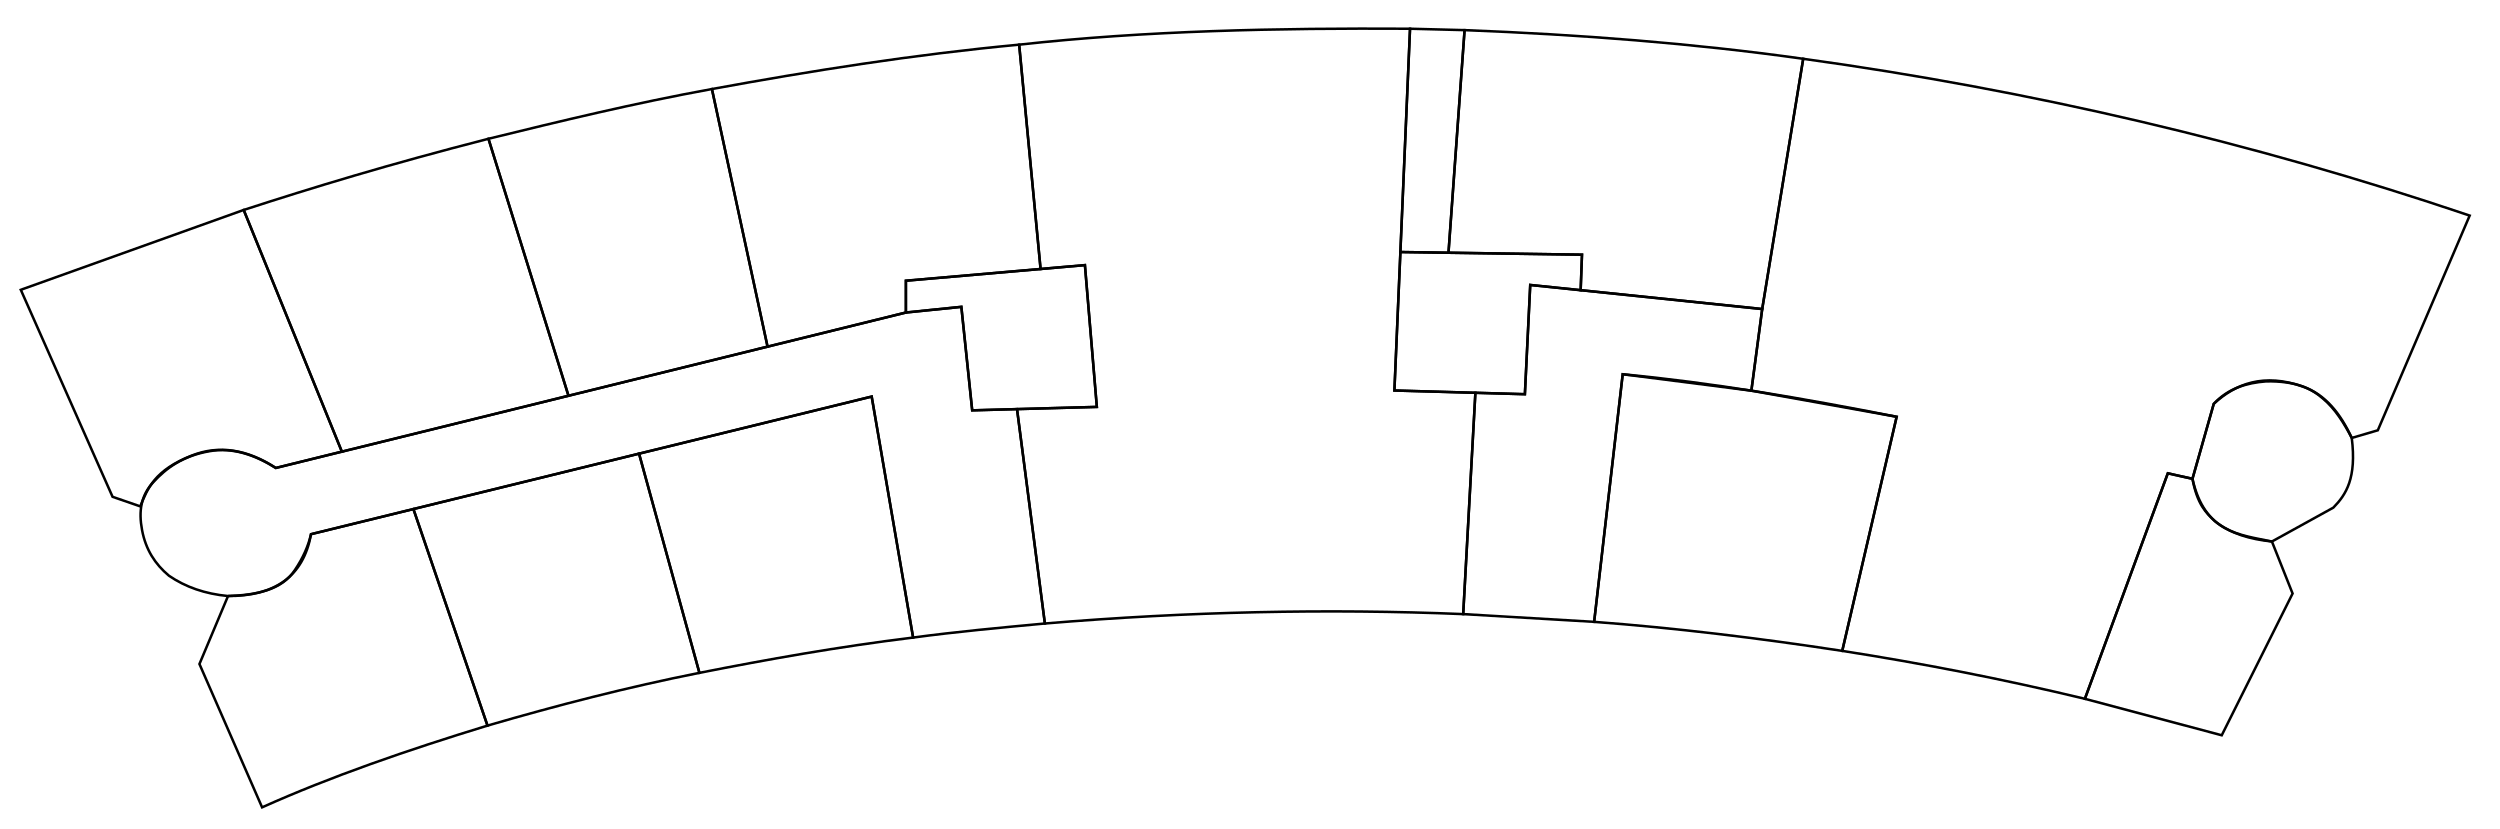 <?xml version="1.0" encoding="UTF-8" standalone="no"?>
<!-- Created with Inkscape (http://www.inkscape.org/) -->

<svg
   width="989"
   height="328"
   viewBox="0 0 989.001 328"
   version="1.1"
   id="svg5"
   inkscape:version="1.1.1 (eb90963e84, 2021-10-02)"
   sodipodi:docname="rdc_ink.svg"
   xmlns:inkscape="http://www.inkscape.org/namespaces/inkscape"
   xmlns:sodipodi="http://sodipodi.sourceforge.net/DTD/sodipodi-0.dtd"
   xmlns="http://www.w3.org/2000/svg"
   xmlns:svg="http://www.w3.org/2000/svg">
  <sodipodi:namedview
     id="namedview7"
     pagecolor="#ffffff"
     bordercolor="#111111"
     borderopacity="1"
     inkscape:pageshadow="0"
     inkscape:pageopacity="0"
     inkscape:pagecheckerboard="1"
     inkscape:document-units="mm"
     showgrid="false"
     inkscape:snap-intersection-paths="true"
     inkscape:object-paths="true"
     inkscape:zoom="0.75191827"
     inkscape:cx="704.19887"
     inkscape:cy="358.41661"
     inkscape:window-width="1848"
     inkscape:window-height="1016"
     inkscape:window-x="72"
     inkscape:window-y="27"
     inkscape:window-maximized="1"
     inkscape:current-layer="b010"
     height="209mm"
     units="px"
     width="990.236px"
     inkscape:lockguides="true" />
  <defs
     id="defs2" />
  <g
     inkscape:groupmode="layer"
     id="rgt"
     style="display:inline">
    <path
       style="fill:none;stroke:#000000;stroke-width:1px;stroke-linecap:butt;stroke-linejoin:miter;stroke-opacity:1"
       d="m 557.808,11.364 21.577,0.556 -6.363,88.063 -19.03,-0.276 z"
       id="path4163" />
  </g>
  <g
     inkscape:groupmode="layer"
     id="magasin"
     style="display:inline">
    <path
       style="fill:none;stroke:#000000;stroke-width:1px;stroke-linecap:butt;stroke-linejoin:miter;stroke-opacity:1"
       d="m 857.589,187.249 9.75,2.172 c 4.816,21.393 18.559,22.092 31.434,24.804 l 8.179,20.572 -28.03,56.079 -54.14,-14.429 z"
       id="path4258"
       sodipodi:nodetypes="ccccccc" />
  </g>
  <g
     inkscape:groupmode="layer"
     id="cafet"
     style="display:inline">
    <path
       style="fill:none;stroke:#000000;stroke-width:1px;stroke-linecap:butt;stroke-linejoin:miter;stroke-opacity:1"
       d="m 413.355,246.658 -11.019,-84.817 31.575,-0.867 -4.717,-56.094 -17.544,1.529 -8.472,-88.743 c 50.057,-5.539 102.051,-6.598 154.63,-6.302 l -6.181,143.117 32.034,0.909 -4.821,87.551 c -53.644,-2.202 -108.774,-1.034 -165.484,3.717 z"
       id="path2880"
       sodipodi:nodetypes="ccccccccccc" />
  </g>
  <g
     inkscape:groupmode="layer"
     id="couloir"
     style="display:inline">
    <path
       style="fill:none;stroke:#000000;stroke-width:1px;stroke-linecap:butt;stroke-linejoin:miter;stroke-opacity:1"
       d="m 361.226,252.217 c 17.095,-2.299 34.617,-3.921 52.13,-5.559 l -11.019,-84.817 -17.734,0.487 -4.292,-40.942 -21.937,2.247 -54.73,13.501 -78.751,19.427 -89.65,22.115 -26.127,6.445 c -8.458,-5.251 -17.137,-8.24 -26.267,-6.621 -10.551,1.847 -17.09,6.642 -22.291,12.334 -4.733,5.181 -5.809,11.225 -4.35,18.913 1.469,7.744 5.139,13.4 10.619,18 6.551,4.501 14.338,7.195 23.384,8.046 11.281,-0.404 21.309,-2.357 26.471,-10.329 3.177,-4.712 5.261,-9.427 6.364,-14.144 l 40.499,-9.941 89.261,-21.91 92.031,-22.59 z"
       id="path6616"
       sodipodi:nodetypes="cccccccccccsscccccccc" />
    <path
       style="fill:none;stroke:#000000;stroke-width:1px;stroke-linecap:butt;stroke-linejoin:miter;stroke-opacity:1"
       d="m 867.34,189.42 8.427,-29.671 c 5.802,-6.19 13.009,-8.28 20.728,-8.876 11.748,-0.216 17.953,2.829 22.516,6.841 4.852,4.096 8.262,9.652 11.347,15.537 1.977,15.916 -2.223,22.4 -7.285,27.569 l -24.299,13.405 c -8.657,-0.89 -16.457,-3.133 -22.562,-8.051 -3.489,-3.283 -6.975,-6.58 -8.873,-16.753 z"
       id="path7278"
       sodipodi:nodetypes="ccccccccc" />
    <path
       style="fill:none;stroke:#000000;stroke-width:1px;stroke-linecap:butt;stroke-linejoin:miter;stroke-opacity:1"
       d="m 578.84,242.941 51.802,3.064 11.303,-97.946 50.899,6.495 4.284,-32.297 -91.769,-9.525 -2.115,43.214 -19.582,-0.556 z"
       id="path7679" />
  </g>
  <g
     inkscape:groupmode="layer"
     id="san"
     style="display:inline">
    <path
       style="fill:none;stroke:#000000;stroke-width:1px;stroke-linecap:butt;stroke-linejoin:miter;stroke-opacity:1"
       d="m 358.373,123.632 v -12.581 l 70.821,-6.171 4.717,56.094 -49.309,1.354 -4.292,-40.942 z"
       id="path7675" />
    <path
       style="fill:none;stroke:#000000;stroke-width:1px;stroke-linecap:butt;stroke-linejoin:miter;stroke-opacity:1"
       d="m 553.993,99.706 71.844,1.044 -0.529,14.052 -19.95,-2.071 -2.115,43.214 -51.616,-1.465 z"
       id="path7677" />
  </g>
  <g
     inkscape:groupmode="layer"
     id="b001"
     style="display:inline">
    <path
       style="fill:none;stroke:#000000;stroke-width:1px;stroke-linecap:butt;stroke-linejoin:miter;stroke-opacity:1"
       d="m 573.022,99.983 52.814,0.767 -0.529,14.052 71.82,7.454 16.222,-98.999 c -43.794,-6.15 -88.578,-9.574 -133.965,-11.338 z"
       id="path4166"
       sodipodi:nodetypes="ccccccc" />
  </g>
  <g
     inkscape:groupmode="layer"
     id="b002"
     style="display:inline">
    <path
       style="fill:none;stroke:#000000;stroke-width:1px;stroke-linecap:butt;stroke-linejoin:miter;stroke-opacity:1"
       d="m 630.642,246.005 11.303,-97.946 c 35.253,3.309 71.619,9.552 108.373,16.819 l -21.527,92.615 c -33.371,-5.107 -66.156,-9.072 -98.148,-11.488 z"
       id="path4576"
       sodipodi:nodetypes="ccccc" />
  </g>
  <g
     inkscape:groupmode="layer"
     id="b003"
     style="display:inline">
    <path
       style="display:inline;fill:none;stroke:#000000;stroke-width:1px;stroke-linecap:butt;stroke-linejoin:miter;stroke-opacity:1"
       d="m 692.839,154.552 57.479,10.325 -21.527,92.615 c 30.928,4.837 62.804,10.987 95.993,18.954 l 32.807,-89.198 9.75,2.172 8.427,-29.671 c 8.615,-7.957 19.828,-12.285 35.339,-6.796 8.759,3.099 14.804,10.678 19.252,20.298 l 10.309,-3.023 36.341,-84.941 C 891.183,56.259 803.266,35.706 713.35,23.257 l -16.222,98.999 z"
       id="path4913"
       sodipodi:nodetypes="cccccccscccccc" />
  </g>
  <g
     inkscape:groupmode="layer"
     id="b004"
     style="display:inline">
    <path
       style="fill:none;stroke:#000000;stroke-width:1px;stroke-linecap:butt;stroke-linejoin:miter;stroke-opacity:1"
       d="m 90.21,235.792 -11.308,26.891 24.783,56.7 c 27.135,-12.18 57.457,-22.634 89.168,-32.335 l -29.309,-85.67 -40.499,9.941 c -3.068,17.03 -14.609,24.517 -32.835,24.474 z"
       id="path3599"
       sodipodi:nodetypes="ccccccc" />
  </g>
  <g
     inkscape:groupmode="layer"
     id="b005"
     style="display:inline">
    <path
       style="fill:none;stroke:#000000;stroke-width:1px;stroke-linecap:butt;stroke-linejoin:miter;stroke-opacity:1"
       d="m 163.544,201.377 89.261,-21.91 23.885,86.713 c -28.349,5.64 -56.224,12.827 -83.837,20.867 z"
       id="path3768"
       sodipodi:nodetypes="ccccc" />
  </g>
  <g
     inkscape:groupmode="layer"
     id="b006"
     style="display:inline">
    <path
       style="display:inline;fill:none;stroke:#000000;stroke-width:1px;stroke-linecap:butt;stroke-linejoin:miter;stroke-opacity:1"
       d="m 252.805,179.468 92.031,-22.59 16.39,95.338 c -29.975,3.69 -57.589,8.648 -84.536,13.964 z"
       id="path3860"
       sodipodi:nodetypes="ccccc" />
  </g>
  <g
     inkscape:groupmode="layer"
     id="b007"
     style="display:inline">
    <path
       style="fill:none;stroke:#000000;stroke-width:1px;stroke-linecap:butt;stroke-linejoin:miter;stroke-opacity:1"
       d="m 403.178,17.666 8.472,88.743 -53.277,4.642 v 12.581 L 303.643,137.133 281.634,35.222 c 39.338,-7.205 79.382,-13.598 121.544,-17.557 z"
       id="path3051"
       sodipodi:nodetypes="ccccccc" />
  </g>
  <g
     inkscape:groupmode="layer"
     id="b008"
     style="display:inline">
    <path
       style="fill:none;stroke:#000000;stroke-width:1px;stroke-linecap:butt;stroke-linejoin:miter;stroke-opacity:1"
       d="m 193.233,54.898 c 28.788,-7.05 57.634,-14.059 88.4,-19.676 l 22.01,101.91 -78.751,19.427 z"
       id="path3144"
       sodipodi:nodetypes="ccccc" />
  </g>
  <g
     inkscape:groupmode="layer"
     id="b009"
     style="display:inline">
    <path
       style="fill:none;stroke:#000000;stroke-width:1px;stroke-linecap:butt;stroke-linejoin:miter;stroke-opacity:1"
       d="m 96.405,83.057 c 27.281,-8.854 57.223,-17.991 96.828,-28.159 l 31.659,101.661 -89.65,22.115 z"
       id="path3147"
       sodipodi:nodetypes="ccccc" />
  </g>
  <g
     inkscape:groupmode="layer"
     id="b010"
     style="display:inline">
    <path
       style="fill:none;stroke:#000000;stroke-width:1px;stroke-linecap:butt;stroke-linejoin:miter;stroke-opacity:1"
       d="M 8.224,114.644 96.405,83.057 135.242,178.674 109.114,185.119 c -11.458,-7.507 -22.615,-9.05 -33.091,-4.962 -15.011,5.858 -17.691,13.238 -20.533,20.167 L 44.533,196.537 Z"
       id="path3354"
       sodipodi:nodetypes="ccccsccc" />
  </g>
</svg>
